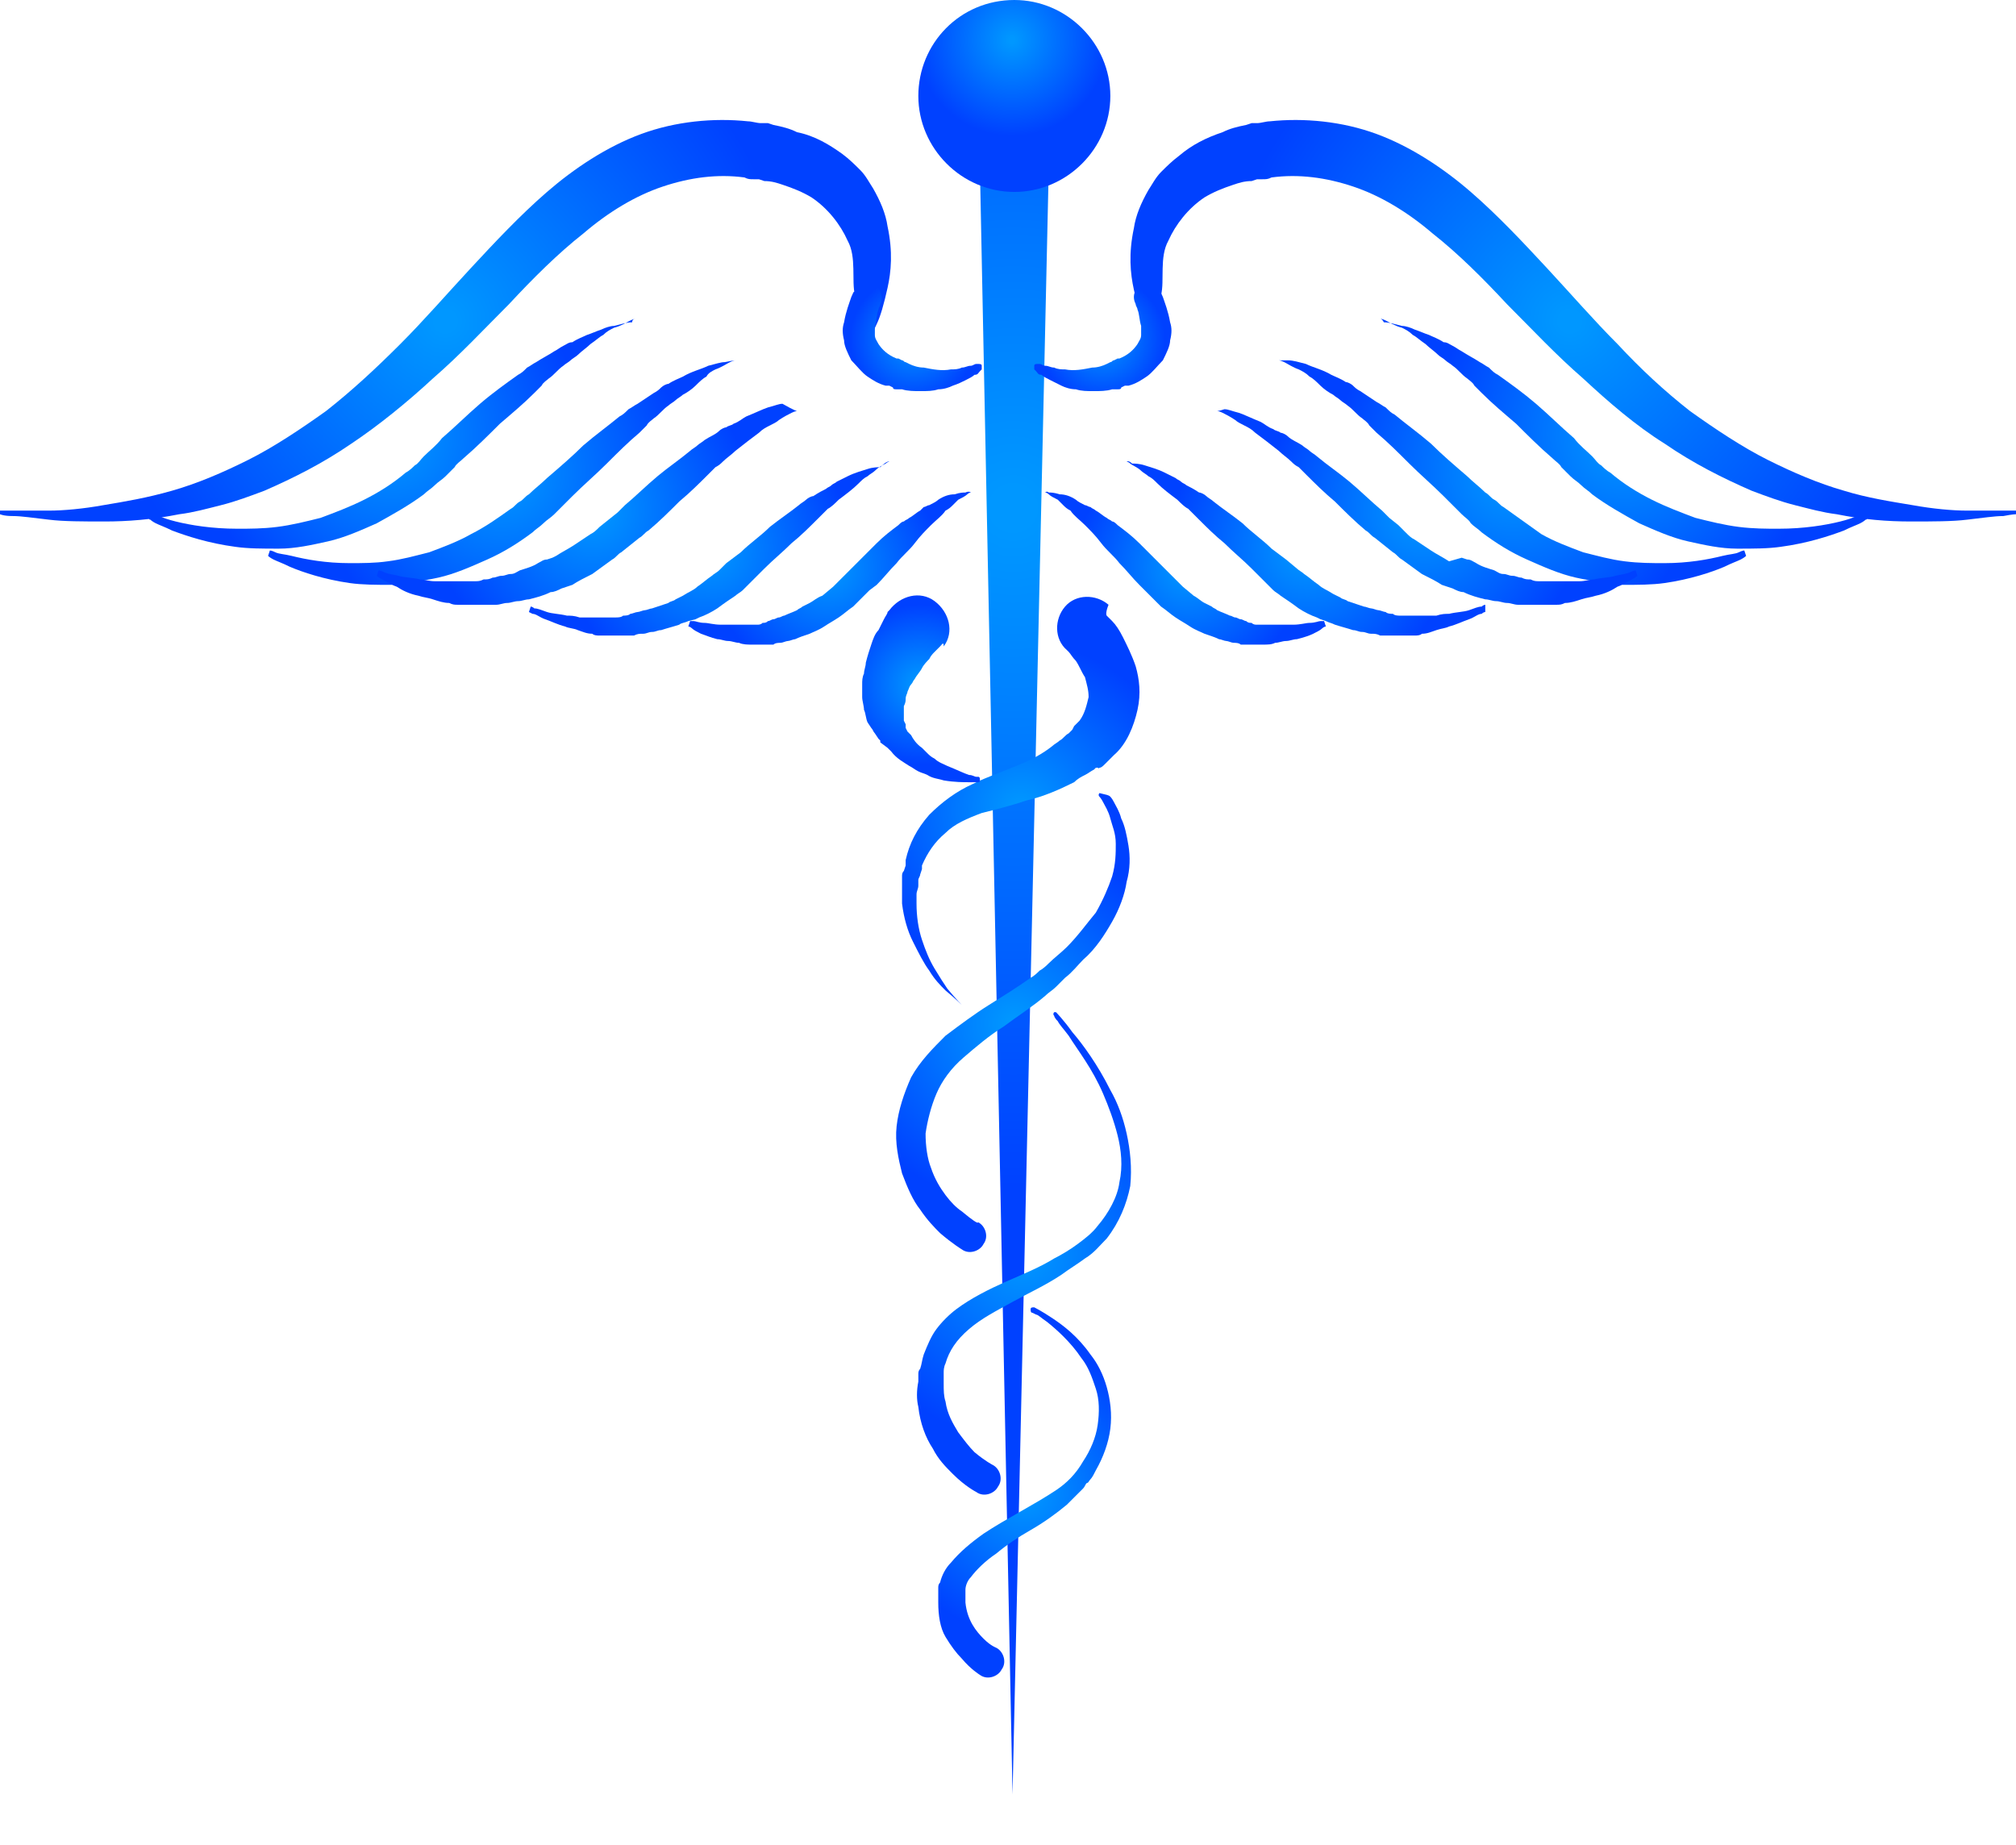 <svg width="177" height="162" viewBox="0 0 177 162" fill="none" xmlns="http://www.w3.org/2000/svg">
<path d="M88.898 157.549L86.035 14.785H92.078L88.898 157.549Z" fill="url(#paint0_radial)"/>
<path d="M97.485 8.426C97.485 13.036 93.668 16.852 89.057 16.852C84.445 16.852 80.628 13.036 80.628 8.426C80.628 3.816 84.286 0 89.057 0C93.668 0 97.485 3.816 97.485 8.426Z" fill="url(#paint1_radial)"/>
<path d="M55.819 27.98C55.819 27.98 55.66 27.98 55.342 28.139C55.024 28.298 54.547 28.616 53.911 28.775C53.593 28.934 53.275 29.093 52.957 29.411C52.639 29.57 52.321 29.888 51.844 30.206C51.526 30.524 51.048 30.842 50.73 31.16C50.571 31.319 50.253 31.478 50.094 31.637C49.935 31.796 49.617 31.955 49.458 32.114C48.981 32.432 48.663 32.909 48.186 33.227C48.027 33.386 47.709 33.545 47.55 33.863C47.391 34.022 47.073 34.34 46.914 34.498C45.96 35.452 45.005 36.247 43.892 37.201C42.938 38.155 41.825 39.268 40.712 40.222C40.394 40.54 40.075 40.699 39.916 41.017L39.121 41.812C38.803 42.13 38.485 42.288 38.167 42.606C37.849 42.924 37.531 43.083 37.213 43.401C35.941 44.355 34.509 45.15 33.078 45.945C31.647 46.581 30.216 47.217 28.784 47.535C27.353 47.853 25.922 48.171 24.491 48.171C23.059 48.171 21.787 48.171 20.674 48.012C18.288 47.694 16.38 47.058 15.108 46.581C14.472 46.263 13.995 46.104 13.677 45.945C13.358 45.786 13.2 45.627 13.2 45.627C13.04 45.627 13.04 45.468 13.2 45.309C13.2 45.15 13.358 45.15 13.518 45.15C13.518 45.15 13.677 45.15 13.995 45.309C14.313 45.468 14.79 45.627 15.426 45.786C16.698 46.104 18.607 46.422 20.833 46.422C21.946 46.422 23.059 46.422 24.331 46.263C25.604 46.104 26.876 45.786 28.148 45.468C29.421 44.991 30.693 44.514 31.965 43.878C33.237 43.242 34.509 42.447 35.623 41.494C35.941 41.335 36.259 41.017 36.418 40.858C36.736 40.699 36.895 40.381 37.213 40.063C37.69 39.586 38.326 39.109 38.803 38.473C39.916 37.519 41.03 36.406 42.143 35.452C43.256 34.498 44.369 33.704 45.483 32.909C45.8 32.75 45.96 32.591 46.278 32.273C46.596 32.114 46.755 31.955 47.073 31.796C47.55 31.478 48.186 31.16 48.663 30.842C48.981 30.683 49.14 30.524 49.458 30.365C49.776 30.206 49.935 30.047 50.253 30.047C50.73 29.729 51.208 29.57 51.526 29.411C52.003 29.252 52.321 29.093 52.798 28.934C53.116 28.775 53.593 28.616 53.911 28.616C54.547 28.457 55.024 28.298 55.501 28.298C55.501 27.98 55.819 27.98 55.819 27.98Z" fill="url(#paint2_radial)"/>
<path d="M64.566 31.637C64.566 31.637 64.407 31.637 64.089 31.796C63.771 31.955 63.294 32.273 62.817 32.432C62.499 32.591 62.181 32.75 62.022 33.068C61.703 33.227 61.386 33.545 61.067 33.863C60.749 34.181 60.272 34.498 59.954 34.657C59.795 34.816 59.477 34.975 59.318 35.134C59.159 35.293 58.841 35.452 58.682 35.611C58.205 35.929 57.887 36.406 57.41 36.724C57.251 36.883 56.933 37.042 56.774 37.36C56.615 37.519 56.297 37.837 56.138 37.996C55.183 38.791 54.229 39.745 53.275 40.699C52.321 41.653 51.208 42.606 50.253 43.56C49.935 43.878 49.776 44.037 49.458 44.355L48.663 45.15C48.345 45.468 48.027 45.627 47.709 45.945C47.391 46.263 47.073 46.422 46.755 46.74C45.483 47.694 44.21 48.489 42.779 49.125C41.348 49.761 39.916 50.397 38.485 50.714C37.054 51.032 35.623 51.191 34.35 51.35C33.078 51.35 31.806 51.35 30.693 51.191C28.466 50.873 26.558 50.237 25.445 49.761C24.809 49.443 24.331 49.284 24.014 49.125C23.695 48.966 23.536 48.807 23.536 48.807L23.695 48.33C23.695 48.33 23.854 48.33 24.172 48.489C24.491 48.648 24.968 48.648 25.604 48.807C26.876 49.125 28.625 49.443 30.693 49.443C31.806 49.443 32.919 49.443 34.032 49.284C35.305 49.125 36.418 48.807 37.69 48.489C38.962 48.012 40.234 47.535 41.348 46.899C42.62 46.263 43.733 45.468 44.846 44.673C45.164 44.514 45.324 44.196 45.642 44.037C45.96 43.878 46.119 43.56 46.437 43.401C46.914 42.924 47.55 42.447 48.027 41.971C49.14 41.017 50.253 40.063 51.208 39.109C52.321 38.155 53.434 37.36 54.388 36.565C54.706 36.406 54.865 36.247 55.183 35.929C55.501 35.77 55.66 35.611 55.978 35.452C56.456 35.134 56.933 34.816 57.41 34.498C57.728 34.34 57.887 34.181 58.046 34.022C58.205 33.863 58.523 33.704 58.682 33.704C59.159 33.386 59.636 33.227 59.954 33.068C60.749 32.591 61.544 32.432 62.181 32.114C62.817 31.955 63.294 31.796 63.612 31.796C64.407 31.637 64.566 31.637 64.566 31.637Z" fill="url(#paint3_radial)"/>
<path d="M69.973 36.088C69.973 36.088 69.814 36.088 69.496 36.247C69.178 36.406 68.86 36.565 68.383 36.883C68.224 37.042 67.906 37.201 67.588 37.36C67.269 37.519 66.951 37.678 66.633 37.996C65.997 38.473 65.361 38.95 64.566 39.586C64.248 39.904 63.771 40.222 63.453 40.54C63.294 40.699 63.135 40.858 62.817 41.017C62.658 41.176 62.499 41.335 62.181 41.653C61.385 42.447 60.59 43.242 59.636 44.037C58.841 44.832 57.887 45.786 56.933 46.581C56.615 46.74 56.456 47.058 56.138 47.217L55.342 47.853L54.547 48.489C54.229 48.648 54.07 48.966 53.752 49.125C53.116 49.602 52.639 49.919 52.003 50.397C51.367 50.714 50.73 51.032 50.253 51.35L49.776 51.509L49.299 51.668C48.981 51.827 48.663 51.986 48.345 51.986C47.709 52.304 47.073 52.463 46.437 52.622C46.119 52.622 45.8 52.781 45.483 52.781C45.164 52.781 44.846 52.94 44.528 52.94C44.21 52.94 43.892 53.099 43.574 53.099C43.256 53.099 42.938 53.099 42.62 53.099C42.302 53.099 41.984 53.099 41.825 53.099C41.507 53.099 41.189 53.099 41.03 53.099C40.712 53.099 40.553 53.099 40.234 53.099C39.916 53.099 39.757 53.099 39.439 52.94C38.962 52.94 38.485 52.781 38.008 52.622C37.531 52.463 37.213 52.463 36.736 52.304C35.941 52.145 35.305 51.827 34.828 51.509C34.35 51.35 33.873 51.032 33.555 50.873C33.237 50.714 33.078 50.555 33.078 50.555L33.237 50.078C33.237 50.078 33.396 50.078 33.714 50.237C34.032 50.397 34.35 50.397 34.986 50.555C35.464 50.714 36.259 50.714 36.895 50.873C37.213 50.873 37.69 51.032 38.167 51.032C38.326 51.032 38.644 51.032 38.803 51.032C38.962 51.032 39.28 51.032 39.439 51.032C39.598 51.032 39.916 51.032 40.075 51.032C40.394 51.032 40.553 51.032 40.871 51.032C41.189 51.032 41.348 51.032 41.666 51.032C41.984 51.032 42.143 51.032 42.461 50.873C42.779 50.873 42.938 50.873 43.256 50.714C43.574 50.714 43.733 50.555 44.051 50.555C44.369 50.555 44.528 50.397 44.846 50.397C45.164 50.397 45.324 50.237 45.642 50.078C46.119 49.919 46.755 49.761 47.232 49.443C47.55 49.284 47.709 49.125 48.027 49.125L48.504 48.966L48.822 48.807C49.299 48.489 49.935 48.171 50.412 47.853C50.889 47.535 51.367 47.217 51.844 46.899C52.162 46.74 52.321 46.581 52.639 46.263L53.434 45.627L54.229 44.991L54.865 44.355C55.819 43.56 56.774 42.606 57.728 41.812C58.682 41.017 59.636 40.381 60.59 39.586C60.749 39.427 61.067 39.268 61.226 39.109C61.385 38.95 61.703 38.791 61.862 38.632C62.34 38.314 62.817 38.155 63.135 37.837C63.294 37.678 63.612 37.519 63.771 37.519C63.93 37.36 64.248 37.36 64.407 37.201C64.884 37.042 65.202 36.724 65.52 36.565C66.315 36.247 66.951 35.929 67.429 35.77C68.065 35.611 68.383 35.452 68.701 35.452C69.814 36.088 69.973 36.088 69.973 36.088Z" fill="url(#paint4_radial)"/>
<path d="M78.084 40.54C78.084 40.54 77.924 40.54 77.766 40.699C77.447 40.858 77.129 41.017 76.811 41.335C76.652 41.494 76.334 41.653 76.175 41.812C75.857 41.971 75.698 42.13 75.38 42.447C74.903 42.924 74.267 43.401 73.631 43.878C73.313 44.196 72.995 44.514 72.677 44.673C72.517 44.832 72.359 44.991 72.2 45.15C72.04 45.309 71.881 45.468 71.722 45.627C71.086 46.263 70.291 47.058 69.496 47.694C68.701 48.489 67.906 49.125 67.111 49.919L66.474 50.555L65.838 51.191L65.202 51.827C65.043 51.986 64.725 52.145 64.566 52.304C64.089 52.622 63.612 52.94 62.976 53.417C62.499 53.735 61.862 54.053 61.385 54.212L61.067 54.371L60.431 54.53C60.113 54.689 59.795 54.689 59.636 54.848C59.159 55.007 58.523 55.166 58.046 55.325C57.728 55.325 57.569 55.484 57.251 55.484C56.933 55.484 56.774 55.643 56.456 55.643C56.138 55.643 55.978 55.643 55.66 55.802C55.342 55.802 55.183 55.802 54.865 55.802C54.547 55.802 54.388 55.802 54.07 55.802C53.752 55.802 53.593 55.802 53.275 55.802C53.116 55.802 52.798 55.802 52.639 55.802C52.48 55.802 52.162 55.802 52.003 55.643C51.526 55.643 51.208 55.484 50.73 55.325C50.412 55.166 49.935 55.166 49.617 55.007C48.981 54.848 48.345 54.53 47.868 54.371C47.391 54.212 47.073 53.894 46.755 53.894C46.437 53.735 46.437 53.735 46.437 53.735L46.596 53.258C46.596 53.258 46.755 53.258 46.914 53.417C47.232 53.417 47.55 53.576 48.027 53.735C48.504 53.894 49.14 53.894 49.776 54.053C50.094 54.053 50.412 54.053 50.889 54.212C51.048 54.212 51.208 54.212 51.526 54.212C51.685 54.212 51.844 54.212 52.162 54.212C52.321 54.212 52.639 54.212 52.798 54.212C52.957 54.212 53.275 54.212 53.434 54.212C53.593 54.212 53.911 54.212 54.07 54.212C54.229 54.212 54.547 54.212 54.706 54.053C54.865 54.053 55.183 54.053 55.342 53.894C55.501 53.894 55.819 53.735 55.978 53.735C56.138 53.735 56.456 53.576 56.615 53.576C56.774 53.576 57.092 53.417 57.251 53.417C57.728 53.258 58.205 53.099 58.682 52.94C58.841 52.781 59.159 52.781 59.318 52.622L59.636 52.463L59.954 52.304C60.431 51.986 60.908 51.827 61.226 51.509C61.703 51.191 62.022 50.873 62.499 50.555C62.658 50.397 62.976 50.237 63.135 50.078L63.771 49.443L64.407 48.966L65.043 48.489C65.838 47.694 66.793 47.058 67.588 46.263C68.383 45.627 69.337 44.991 70.132 44.355C70.291 44.196 70.609 44.037 70.768 43.878C70.927 43.719 71.245 43.56 71.404 43.56C71.881 43.242 72.2 43.083 72.517 42.924C72.677 42.766 72.836 42.766 72.995 42.606C73.154 42.447 73.313 42.447 73.472 42.288C73.79 42.13 74.108 41.971 74.426 41.812C75.062 41.494 75.698 41.335 76.175 41.176C76.652 41.017 77.129 41.017 77.288 41.017C77.924 40.381 78.084 40.54 78.084 40.54Z" fill="url(#paint5_radial)"/>
<path d="M85.24 43.242C85.24 43.242 85.081 43.242 84.922 43.401C84.763 43.56 84.445 43.719 84.127 43.878C83.968 44.037 83.809 44.196 83.65 44.355C83.491 44.514 83.332 44.673 83.013 44.832C82.695 45.309 82.218 45.627 81.741 46.104C81.264 46.581 80.787 47.058 80.31 47.694C79.833 48.33 79.197 48.807 78.72 49.443C78.084 50.078 77.606 50.714 76.97 51.35L76.334 51.827L75.857 52.304L75.38 52.781C75.221 52.94 75.062 53.099 74.903 53.258C74.426 53.576 74.108 53.894 73.631 54.212C73.154 54.53 72.836 54.689 72.359 55.007C71.881 55.325 71.404 55.484 71.086 55.643C70.609 55.802 70.132 55.961 69.814 56.12C69.655 56.12 69.337 56.279 69.178 56.279C69.019 56.279 68.701 56.438 68.542 56.438C68.383 56.438 68.065 56.438 67.906 56.597C67.747 56.597 67.429 56.597 67.269 56.597C67.111 56.597 66.792 56.597 66.633 56.597C66.474 56.597 66.156 56.597 65.997 56.597C65.679 56.597 65.202 56.597 64.884 56.438C64.566 56.438 64.248 56.279 63.93 56.279C63.612 56.279 63.294 56.12 62.976 56.12C62.34 55.961 62.022 55.802 61.544 55.643C61.226 55.484 60.908 55.325 60.749 55.166C60.59 55.007 60.431 55.007 60.431 55.007L60.59 54.53C60.59 54.53 60.749 54.53 60.908 54.53C61.067 54.53 61.385 54.689 61.862 54.689C62.181 54.689 62.658 54.848 63.294 54.848C63.612 54.848 63.771 54.848 64.089 54.848C64.407 54.848 64.725 54.848 65.043 54.848C65.202 54.848 65.361 54.848 65.52 54.848C65.679 54.848 65.838 54.848 65.997 54.848C66.156 54.848 66.315 54.848 66.474 54.848C66.633 54.848 66.792 54.848 66.951 54.689C67.111 54.689 67.269 54.689 67.429 54.53C67.588 54.53 67.747 54.371 67.906 54.371C68.065 54.371 68.224 54.212 68.383 54.212C68.542 54.212 68.701 54.053 68.86 54.053C69.178 53.894 69.655 53.735 69.973 53.576C70.132 53.417 70.291 53.417 70.45 53.258L70.768 53.099L71.086 52.94C71.404 52.781 71.722 52.463 72.2 52.304L73.154 51.509C73.313 51.35 73.472 51.191 73.631 51.032L74.108 50.556C74.426 50.237 74.744 49.919 75.062 49.602C75.698 48.966 76.334 48.33 76.97 47.694C77.606 47.058 78.243 46.581 78.879 46.104C79.038 45.945 79.197 45.786 79.356 45.786C79.515 45.627 79.674 45.627 79.833 45.468C80.151 45.309 80.469 44.991 80.787 44.832C80.946 44.673 81.105 44.514 81.105 44.514C81.264 44.514 81.423 44.355 81.582 44.355C81.9 44.196 82.218 44.037 82.377 43.878C82.854 43.56 83.332 43.401 83.809 43.401C84.286 43.242 84.604 43.242 84.763 43.242C85.081 43.083 85.24 43.242 85.24 43.242Z" fill="url(#paint6_radial)"/>
<path d="M76.175 29.57C76.175 29.57 76.175 29.411 76.175 29.252C76.175 29.093 76.175 28.775 76.175 28.457C76.175 27.662 75.38 27.186 75.062 25.914C74.744 24.642 75.221 22.575 74.426 21.144C73.79 19.713 72.677 18.283 71.245 17.329C70.45 16.852 69.655 16.534 68.701 16.216C68.224 16.057 67.747 15.898 67.111 15.898L66.633 15.739H66.315H66.156C65.838 15.739 65.679 15.739 65.361 15.58C62.976 15.262 60.59 15.58 58.205 16.375C55.819 17.17 53.434 18.601 51.208 20.508C48.981 22.257 46.755 24.483 44.687 26.709C42.461 28.934 40.394 31.16 38.008 33.227C35.782 35.293 33.237 37.36 30.852 38.95C28.307 40.699 25.763 41.971 23.218 43.083C21.946 43.56 20.674 44.037 19.402 44.355C18.129 44.673 17.016 44.991 15.744 45.15C13.358 45.627 11.132 45.786 9.224 45.786C7.315 45.786 5.566 45.786 4.294 45.627C2.863 45.468 1.908 45.309 1.113 45.309C0.318 45.309 0 45.15 0 45.15V44.832C0 44.832 0.318 44.832 1.113 44.832C1.908 44.832 2.863 44.832 4.294 44.832C5.566 44.832 7.315 44.673 9.065 44.355C10.973 44.037 12.881 43.719 15.108 43.083C17.334 42.447 19.561 41.494 21.787 40.381C24.014 39.268 26.399 37.678 28.625 36.088C30.852 34.34 32.919 32.432 35.146 30.206C37.213 28.139 39.28 25.755 41.348 23.529C43.415 21.303 45.642 18.919 48.027 16.852C50.412 14.785 53.275 12.877 56.297 11.764C59.318 10.652 62.658 10.334 65.679 10.652C65.997 10.652 66.474 10.811 66.792 10.811H67.111H67.429L67.906 10.97C68.701 11.129 69.337 11.287 69.973 11.605C71.563 11.924 72.836 12.718 73.949 13.513C74.585 13.99 75.062 14.467 75.539 14.944C76.016 15.421 76.334 16.057 76.652 16.534C77.288 17.647 77.766 18.76 77.924 19.872C78.402 22.098 78.243 23.847 77.924 25.278C77.606 26.709 77.288 27.821 76.97 28.457C76.652 29.093 76.493 29.57 76.493 29.57H76.175Z" fill="url(#paint7_radial)"/>
<path d="M77.288 26.709C77.288 26.867 77.129 27.026 77.129 27.186C76.97 27.503 76.97 28.139 76.811 28.616C76.811 28.934 76.811 29.252 76.811 29.411C76.811 29.729 76.97 29.888 77.129 30.206C77.447 30.683 77.924 31.16 78.72 31.478H78.879L79.197 31.637C79.356 31.637 79.356 31.796 79.515 31.796L79.833 31.955C80.151 32.114 80.628 32.273 81.105 32.273C81.9 32.432 82.695 32.591 83.491 32.432C83.809 32.432 84.127 32.432 84.445 32.273C84.763 32.273 84.922 32.114 85.24 32.114C85.399 32.114 85.558 31.955 85.717 31.955C85.876 31.955 85.876 31.955 85.876 31.955C86.035 31.955 86.194 31.955 86.194 32.114C86.194 32.273 86.194 32.273 86.194 32.432C86.194 32.432 86.194 32.432 86.035 32.591C85.876 32.75 85.876 32.909 85.558 32.909C85.399 33.068 85.081 33.227 84.763 33.386C84.445 33.545 84.127 33.704 83.65 33.863C83.332 34.022 82.854 34.181 82.377 34.181C81.9 34.34 81.423 34.34 80.787 34.34C80.31 34.34 79.674 34.34 79.197 34.181H78.72C78.561 34.181 78.402 34.181 78.402 34.022L78.084 33.863H77.924H77.766C77.129 33.704 76.652 33.386 76.175 33.068C75.698 32.75 75.221 32.114 74.744 31.637C74.426 31.001 74.108 30.365 74.108 29.888C73.949 29.252 73.949 28.775 74.108 28.298C74.267 27.344 74.585 26.55 74.744 26.073C74.903 25.755 74.903 25.596 75.062 25.596C75.221 25.437 75.221 25.437 75.221 25.437V25.278C75.539 24.801 76.334 24.483 76.811 24.96C77.288 25.437 77.606 26.073 77.288 26.709Z" fill="url(#paint8_radial)"/>
<path d="M121.181 27.98C121.181 27.98 121.34 27.98 121.658 28.139C121.976 28.298 122.453 28.616 123.089 28.775C123.407 28.934 123.725 29.093 124.043 29.411C124.361 29.57 124.679 29.888 125.156 30.206C125.474 30.524 125.951 30.842 126.27 31.16C126.429 31.319 126.747 31.478 126.906 31.637C127.065 31.796 127.383 31.955 127.542 32.114C128.019 32.432 128.337 32.909 128.814 33.227C128.973 33.386 129.291 33.545 129.45 33.863C129.609 34.022 129.927 34.34 130.086 34.498C131.04 35.452 131.995 36.247 133.108 37.201C134.062 38.155 135.175 39.268 136.288 40.222C136.606 40.54 136.925 40.699 137.084 41.017L137.879 41.812C138.197 42.13 138.515 42.288 138.833 42.606C139.151 42.924 139.469 43.083 139.787 43.401C141.059 44.355 142.491 45.15 143.922 45.945C145.353 46.581 146.784 47.217 148.216 47.535C149.647 47.853 151.078 48.171 152.509 48.171C153.941 48.171 155.213 48.171 156.326 48.012C158.712 47.694 160.62 47.058 161.892 46.581C162.528 46.263 163.005 46.104 163.323 45.945C163.641 45.786 163.801 45.627 163.801 45.627C163.96 45.627 163.96 45.468 163.801 45.309C163.801 45.15 163.641 45.15 163.482 45.15C163.482 45.15 163.323 45.15 163.005 45.309C162.687 45.468 162.21 45.627 161.574 45.786C160.302 46.104 158.394 46.422 156.167 46.422C155.054 46.422 153.941 46.422 152.668 46.263C151.396 46.104 150.124 45.786 148.852 45.468C147.58 44.991 146.307 44.514 145.035 43.878C143.763 43.242 142.491 42.447 141.377 41.494C141.059 41.335 140.741 41.017 140.582 40.858C140.264 40.699 140.105 40.381 139.787 40.063C139.31 39.586 138.674 39.109 138.197 38.473C137.084 37.519 135.97 36.406 134.857 35.452C133.744 34.498 132.631 33.704 131.518 32.909C131.199 32.75 131.04 32.591 130.722 32.273C130.404 32.114 130.245 31.955 129.927 31.796C129.45 31.478 128.814 31.16 128.337 30.842C128.019 30.683 127.86 30.524 127.542 30.365C127.224 30.206 127.065 30.047 126.747 30.047C126.27 29.729 125.792 29.57 125.474 29.411C124.997 29.252 124.679 29.093 124.202 28.934C123.884 28.775 123.407 28.616 123.089 28.616C122.453 28.457 121.976 28.298 121.499 28.298C121.34 27.98 121.181 27.98 121.181 27.98Z" fill="url(#paint9_radial)"/>
<path d="M112.275 31.637C112.275 31.637 112.434 31.637 112.752 31.796C113.07 31.955 113.547 32.273 114.024 32.432C114.342 32.591 114.66 32.75 114.978 33.068C115.296 33.227 115.615 33.545 115.933 33.863C116.251 34.181 116.728 34.498 117.046 34.657C117.205 34.816 117.523 34.975 117.682 35.134C117.841 35.293 118.159 35.452 118.318 35.611C118.795 35.929 119.113 36.406 119.59 36.724C119.749 36.883 120.067 37.042 120.226 37.36C120.385 37.519 120.703 37.837 120.863 37.996C121.817 38.791 122.771 39.745 123.725 40.699C124.679 41.653 125.792 42.606 126.747 43.56C127.065 43.878 127.224 44.037 127.542 44.355L128.337 45.15C128.655 45.468 128.973 45.627 129.132 45.945C129.45 46.263 129.768 46.422 130.086 46.74C131.358 47.694 132.631 48.489 134.062 49.125C135.493 49.761 136.925 50.397 138.356 50.714C139.787 51.032 141.218 51.191 142.491 51.35C143.763 51.35 145.035 51.35 146.148 51.191C148.375 50.873 150.283 50.237 151.396 49.761C152.032 49.443 152.509 49.284 152.827 49.125C153.146 48.966 153.305 48.807 153.305 48.807L153.146 48.33C153.146 48.33 152.987 48.33 152.668 48.489C152.35 48.648 151.873 48.648 151.237 48.807C149.965 49.125 148.216 49.443 146.148 49.443C145.035 49.443 143.922 49.443 142.65 49.284C141.377 49.125 140.264 48.807 138.992 48.489C137.72 48.012 136.447 47.535 135.334 46.899C134.221 46.104 133.108 45.309 131.995 44.514C131.677 44.355 131.518 44.037 131.199 43.878C130.881 43.719 130.722 43.401 130.404 43.242C129.927 42.766 129.291 42.288 128.814 41.812C127.701 40.858 126.588 39.904 125.633 38.95C124.52 37.996 123.407 37.201 122.453 36.406C122.135 36.247 121.976 36.088 121.658 35.77C121.34 35.611 121.181 35.452 120.863 35.293C120.385 34.975 119.908 34.657 119.431 34.34C119.113 34.181 118.954 34.022 118.795 33.863C118.636 33.704 118.318 33.545 118.159 33.545C117.682 33.227 117.205 33.068 116.887 32.909C116.092 32.432 115.296 32.273 114.66 31.955C114.024 31.796 113.547 31.637 113.07 31.637C112.434 31.637 112.275 31.637 112.275 31.637Z" fill="url(#paint10_radial)"/>
<path d="M106.868 36.088C106.868 36.088 107.027 36.088 107.345 36.247C107.663 36.406 107.981 36.565 108.458 36.883C108.617 37.042 108.935 37.201 109.253 37.36C109.571 37.519 109.89 37.678 110.208 37.996C110.844 38.473 111.48 38.95 112.275 39.586C112.593 39.904 113.07 40.222 113.388 40.54C113.547 40.699 113.706 40.858 114.024 41.017C114.183 41.176 114.342 41.335 114.66 41.653C115.456 42.447 116.251 43.242 117.205 44.037C118 44.832 118.954 45.786 119.908 46.581C120.226 46.74 120.385 47.058 120.704 47.217L121.499 47.853L122.294 48.489C122.612 48.648 122.771 48.966 123.089 49.125C123.725 49.602 124.202 49.919 124.838 50.397C125.474 50.714 126.111 51.032 126.588 51.35L127.065 51.509L127.542 51.668C127.86 51.827 128.178 51.986 128.496 51.986C129.132 52.304 129.768 52.463 130.404 52.622C130.722 52.622 131.04 52.781 131.359 52.781C131.677 52.781 131.995 52.94 132.313 52.94C132.631 52.94 132.949 53.099 133.267 53.099C133.585 53.099 133.903 53.099 134.221 53.099C134.539 53.099 134.857 53.099 135.016 53.099C135.334 53.099 135.652 53.099 135.811 53.099C136.129 53.099 136.288 53.099 136.606 53.099C136.925 53.099 137.084 53.099 137.402 52.94C137.879 52.94 138.356 52.781 138.833 52.622C139.31 52.463 139.628 52.463 140.105 52.304C140.9 52.145 141.536 51.827 142.013 51.509C142.491 51.35 142.968 51.032 143.286 50.873C143.604 50.714 143.763 50.555 143.763 50.555L143.604 50.078C143.604 50.078 143.445 50.078 143.127 50.237C142.809 50.397 142.491 50.397 141.854 50.555C141.377 50.714 140.582 50.714 139.946 50.873C139.628 50.873 139.151 51.032 138.674 51.032C138.515 51.032 138.197 51.032 138.038 51.032C137.879 51.032 137.561 51.032 137.402 51.032C137.243 51.032 136.925 51.032 136.766 51.032C136.606 51.032 136.288 51.032 135.97 51.032C135.652 51.032 135.493 51.032 135.175 51.032C134.857 51.032 134.698 51.032 134.38 50.873C134.062 50.873 133.903 50.873 133.585 50.714C133.267 50.714 133.108 50.555 132.79 50.555C132.472 50.555 132.313 50.397 131.995 50.397C131.677 50.397 131.518 50.237 131.199 50.078C130.722 49.919 130.086 49.761 129.609 49.443C129.291 49.284 129.132 49.125 128.814 49.125L128.337 48.966L127.224 49.284C126.747 48.966 126.111 48.648 125.633 48.33C125.156 48.012 124.679 47.694 124.202 47.376C123.884 47.217 123.725 47.058 123.407 46.74L122.771 46.104L121.976 45.468L121.34 44.832C120.385 44.037 119.431 43.083 118.477 42.288C117.523 41.494 116.569 40.858 115.615 40.063C115.456 39.904 115.137 39.745 114.978 39.586C114.819 39.427 114.501 39.268 114.342 39.109C113.865 38.791 113.388 38.632 113.07 38.314C112.911 38.155 112.593 37.996 112.434 37.996C112.275 37.837 111.957 37.837 111.798 37.678C111.321 37.519 111.003 37.201 110.685 37.042C109.89 36.724 109.253 36.406 108.776 36.247C108.14 36.088 107.822 35.929 107.504 35.929C107.027 36.088 106.868 36.088 106.868 36.088Z" fill="url(#paint11_radial)"/>
<path d="M98.916 40.54C98.916 40.54 99.076 40.54 99.234 40.699C99.394 40.858 99.871 41.017 100.189 41.335C100.348 41.494 100.666 41.653 100.825 41.812C101.143 41.971 101.302 42.13 101.62 42.447C102.097 42.924 102.733 43.401 103.369 43.878C103.687 44.196 104.005 44.514 104.323 44.673C104.482 44.832 104.642 44.991 104.801 45.15C104.96 45.309 105.119 45.468 105.278 45.627C105.914 46.263 106.709 47.058 107.504 47.694C108.299 48.489 109.094 49.125 109.889 49.919L110.526 50.555L111.162 51.191L111.798 51.827C111.957 51.986 112.275 52.145 112.434 52.304C112.911 52.622 113.388 52.94 114.024 53.417C114.501 53.735 115.137 54.053 115.615 54.212L115.933 54.371L116.41 54.53C116.728 54.689 116.887 54.689 117.205 54.848C117.682 55.007 118.318 55.166 118.795 55.325C119.113 55.325 119.272 55.484 119.59 55.484C119.908 55.484 120.067 55.643 120.385 55.643C120.703 55.643 120.863 55.643 121.181 55.802C121.499 55.802 121.658 55.802 121.976 55.802C122.294 55.802 122.453 55.802 122.771 55.802C123.089 55.802 123.248 55.802 123.566 55.802C123.884 55.802 124.043 55.802 124.202 55.802C124.361 55.802 124.679 55.802 124.838 55.643C125.315 55.643 125.633 55.484 126.111 55.325C126.588 55.166 126.906 55.166 127.224 55.007C127.86 54.848 128.496 54.53 128.973 54.371C129.45 54.212 129.768 53.894 130.086 53.894C130.245 53.735 130.404 53.735 130.404 53.735V53.099C130.404 53.099 130.245 53.099 130.086 53.258C129.768 53.258 129.45 53.417 128.973 53.576C128.496 53.735 127.86 53.735 127.224 53.894C126.906 53.894 126.588 53.894 126.111 54.053C125.951 54.053 125.792 54.053 125.474 54.053C125.315 54.053 125.156 54.053 124.838 54.053C124.679 54.053 124.361 54.053 124.202 54.053C124.043 54.053 123.725 54.053 123.566 54.053C123.407 54.053 123.089 54.053 122.93 54.053C122.771 54.053 122.453 54.053 122.294 53.894C122.135 53.894 121.817 53.894 121.658 53.735C121.499 53.735 121.181 53.576 121.022 53.576C120.863 53.576 120.544 53.417 120.385 53.417C120.226 53.417 119.908 53.258 119.749 53.258C119.272 53.099 118.795 52.94 118.318 52.781C118.159 52.622 117.841 52.622 117.682 52.463L117.364 52.304L117.046 52.145C116.569 51.827 116.092 51.668 115.774 51.35C115.296 51.032 114.978 50.714 114.501 50.397C114.342 50.237 114.024 50.078 113.865 49.919L112.911 49.125L112.275 48.648L111.639 48.171C110.844 47.376 109.889 46.74 109.094 45.945C108.299 45.309 107.345 44.673 106.55 44.037C106.391 43.878 106.073 43.719 105.914 43.56C105.755 43.401 105.437 43.242 105.278 43.242C104.801 42.924 104.482 42.766 104.164 42.606C104.005 42.447 103.846 42.447 103.687 42.288C103.528 42.13 103.369 42.13 103.21 41.971C102.892 41.812 102.574 41.653 102.256 41.494C101.62 41.176 100.984 41.017 100.507 40.858C100.03 40.699 99.553 40.699 99.394 40.699C99.076 40.381 98.916 40.54 98.916 40.54Z" fill="url(#paint12_radial)"/>
<path d="M91.76 43.242C91.76 43.242 91.919 43.242 92.078 43.401C92.237 43.56 92.555 43.719 92.873 43.878C93.032 44.037 93.191 44.196 93.35 44.355C93.509 44.514 93.668 44.673 93.987 44.832C94.305 45.309 94.782 45.627 95.259 46.104C95.736 46.581 96.213 47.058 96.69 47.694C97.167 48.33 97.803 48.807 98.28 49.443C98.916 50.078 99.394 50.714 100.03 51.35L100.507 51.827L100.984 52.304L101.461 52.781C101.62 52.94 101.779 53.099 101.938 53.258C102.415 53.576 102.733 53.894 103.21 54.212C103.687 54.53 104.005 54.689 104.482 55.007C104.96 55.325 105.437 55.484 105.755 55.643C106.232 55.802 106.709 55.961 107.027 56.12C107.186 56.12 107.504 56.279 107.663 56.279C107.822 56.279 108.14 56.438 108.299 56.438C108.458 56.438 108.776 56.438 108.935 56.597C109.094 56.597 109.412 56.597 109.571 56.597C109.73 56.597 110.049 56.597 110.208 56.597C110.367 56.597 110.685 56.597 110.844 56.597C111.321 56.597 111.639 56.597 111.957 56.438C112.275 56.438 112.593 56.279 112.911 56.279C113.229 56.279 113.547 56.12 113.865 56.12C114.501 55.961 114.978 55.802 115.296 55.643C115.615 55.484 115.933 55.325 116.092 55.166C116.251 55.007 116.41 55.007 116.41 55.007L116.251 54.53C116.251 54.53 116.092 54.53 115.933 54.53C115.774 54.53 115.456 54.689 114.978 54.689C114.66 54.689 114.183 54.848 113.547 54.848C113.229 54.848 113.07 54.848 112.752 54.848C112.434 54.848 112.116 54.848 111.798 54.848C111.639 54.848 111.48 54.848 111.321 54.848C111.162 54.848 111.003 54.848 110.844 54.848C110.685 54.848 110.526 54.848 110.367 54.848C110.208 54.848 110.049 54.848 109.889 54.689C109.73 54.689 109.571 54.689 109.412 54.53C109.253 54.53 109.094 54.371 108.935 54.371C108.776 54.371 108.617 54.212 108.458 54.212C108.299 54.212 108.14 54.053 107.981 54.053C107.663 53.894 107.186 53.735 106.868 53.576C106.709 53.417 106.55 53.417 106.391 53.258L106.073 53.099L105.755 52.94C105.437 52.781 105.119 52.463 104.801 52.304L103.846 51.509C103.687 51.35 103.528 51.191 103.369 51.032L102.892 50.556C102.574 50.237 102.256 49.919 101.938 49.602C101.302 48.966 100.666 48.33 100.03 47.694C99.394 47.058 98.757 46.581 98.121 46.104C97.962 45.945 97.803 45.786 97.644 45.786C97.485 45.627 97.326 45.627 97.167 45.468C96.849 45.309 96.531 44.991 96.213 44.832C96.054 44.673 95.895 44.673 95.736 44.514C95.577 44.514 95.418 44.355 95.259 44.355C94.941 44.196 94.623 44.037 94.464 43.878C93.987 43.56 93.509 43.401 93.032 43.401C92.555 43.242 92.237 43.242 92.078 43.242C91.919 43.083 91.76 43.242 91.76 43.242Z" fill="url(#paint13_radial)"/>
<path d="M100.825 29.57C100.825 29.57 100.825 29.411 100.825 29.252C100.825 29.093 100.825 28.775 100.825 28.457C100.825 27.662 101.62 27.186 101.938 25.914C102.256 24.642 101.779 22.575 102.574 21.144C103.21 19.713 104.323 18.283 105.755 17.329C106.55 16.852 107.345 16.534 108.299 16.216C108.776 16.057 109.253 15.898 109.89 15.898L110.367 15.739H110.685H110.844C111.162 15.739 111.321 15.739 111.639 15.58C114.024 15.262 116.41 15.58 118.795 16.375C121.181 17.17 123.566 18.601 125.792 20.508C128.019 22.257 130.245 24.483 132.313 26.709C134.539 28.934 136.606 31.16 138.992 33.227C141.218 35.293 143.604 37.36 146.148 38.95C148.693 40.699 151.237 41.971 153.782 43.083C155.054 43.56 156.326 44.037 157.598 44.355C158.871 44.673 159.984 44.991 161.256 45.15C163.642 45.627 165.709 45.786 167.776 45.786C169.685 45.786 171.434 45.786 172.706 45.627C174.137 45.468 175.092 45.309 175.887 45.309C176.682 45.15 177 45.15 177 45.15V44.832C177 44.832 176.682 44.832 175.887 44.832C175.092 44.832 174.137 44.832 172.706 44.832C171.434 44.832 169.685 44.673 167.935 44.355C166.027 44.037 163.96 43.719 161.892 43.083C159.666 42.447 157.439 41.494 155.213 40.381C152.987 39.268 150.601 37.678 148.375 36.088C146.148 34.34 144.081 32.432 142.013 30.206C139.946 28.139 137.879 25.755 135.811 23.529C133.744 21.303 131.518 18.919 129.132 16.852C126.747 14.785 123.884 12.877 120.863 11.764C117.841 10.652 114.501 10.334 111.48 10.652C111.162 10.652 110.685 10.811 110.367 10.811H110.049H109.89L109.412 10.97C108.617 11.129 107.981 11.287 107.345 11.605C105.914 12.082 104.642 12.718 103.528 13.672C102.892 14.149 102.415 14.626 101.938 15.103C101.461 15.58 101.143 16.216 100.825 16.693C100.189 17.806 99.712 18.919 99.553 20.031C99.076 22.257 99.234 24.006 99.553 25.437C99.871 26.867 100.189 27.98 100.507 28.616C100.825 29.252 100.984 29.729 100.984 29.729L100.825 29.57Z" fill="url(#paint14_radial)"/>
<path d="M99.712 26.709C99.712 26.867 99.871 27.026 99.871 27.186C100.03 27.503 100.03 28.139 100.189 28.616C100.189 28.934 100.189 29.252 100.189 29.411C100.189 29.729 100.03 29.888 99.871 30.206C99.553 30.683 99.076 31.16 98.28 31.478H98.121L97.803 31.637C97.644 31.637 97.644 31.796 97.485 31.796L97.167 31.955C96.849 32.114 96.372 32.273 95.895 32.273C95.1 32.432 94.305 32.591 93.509 32.432C93.191 32.432 92.873 32.432 92.555 32.273C92.237 32.273 92.078 32.114 91.76 32.114C91.601 32.114 91.442 31.955 91.283 31.955C91.124 31.955 91.124 31.955 91.124 31.955C90.965 31.955 90.806 31.955 90.806 32.114C90.806 32.273 90.806 32.273 90.806 32.432C90.806 32.432 90.806 32.432 90.965 32.591C91.124 32.75 91.124 32.909 91.442 32.909C91.601 33.068 91.919 33.227 92.237 33.386C92.555 33.545 92.873 33.704 93.191 33.863C93.509 34.022 93.987 34.181 94.464 34.181C94.941 34.34 95.418 34.34 96.054 34.34C96.531 34.34 97.167 34.34 97.644 34.181H98.121C98.28 34.181 98.439 34.181 98.439 34.022L98.757 33.863H98.916H99.076C99.712 33.704 100.189 33.386 100.666 33.068C101.143 32.75 101.62 32.114 102.097 31.637C102.415 31.001 102.733 30.365 102.733 29.888C102.892 29.252 102.892 28.775 102.733 28.298C102.574 27.344 102.256 26.55 102.097 26.073C101.938 25.755 101.938 25.596 101.779 25.596V25.437V25.278C101.461 24.801 100.666 24.483 100.189 24.96C99.553 25.437 99.394 26.073 99.712 26.709Z" fill="url(#paint15_radial)"/>
<path d="M97.167 54.053C97.167 54.053 97.326 54.212 97.167 54.053C97.326 54.212 97.485 54.371 97.644 54.53C97.962 54.848 98.28 55.325 98.598 55.961C98.916 56.597 99.394 57.55 99.712 58.504C100.03 59.617 100.189 60.889 99.871 62.32C99.553 63.751 98.916 65.341 97.803 66.294C97.485 66.612 97.326 66.771 97.008 67.089C96.849 67.248 96.69 67.407 96.531 67.407C96.372 67.566 96.531 67.407 96.372 67.407H96.213L96.054 67.566C95.736 67.725 95.577 67.884 95.259 68.043C94.941 68.202 94.623 68.361 94.305 68.679C93.032 69.315 91.601 69.951 90.17 70.269C88.739 70.746 87.466 71.064 86.194 71.382C84.922 71.859 83.809 72.336 83.013 73.13C82.059 73.925 81.423 74.879 80.946 75.992C80.946 75.992 80.946 75.833 80.946 75.992V76.151V76.31L80.787 76.787C80.787 76.946 80.628 77.105 80.628 77.264V77.741C80.628 78.059 80.469 78.218 80.469 78.536C80.469 78.854 80.469 79.172 80.469 79.331C80.469 80.444 80.628 81.556 80.946 82.51C81.264 83.464 81.582 84.259 82.059 85.054C82.536 85.849 82.854 86.326 83.172 86.803C83.968 87.757 84.445 88.234 84.445 88.234C84.445 88.234 83.968 87.757 83.013 86.962C82.536 86.485 82.059 86.008 81.582 85.213C81.105 84.577 80.628 83.623 80.151 82.669C79.674 81.715 79.356 80.603 79.197 79.331C79.197 79.013 79.197 78.695 79.197 78.377C79.197 78.059 79.197 77.741 79.197 77.423C79.197 77.264 79.197 77.105 79.197 76.946C79.197 76.787 79.197 76.628 79.356 76.469L79.515 75.992V75.674V75.515C79.833 74.084 80.469 72.813 81.582 71.541C82.695 70.428 83.968 69.474 85.399 68.838C86.671 68.202 88.102 67.725 89.216 67.248C90.488 66.771 91.601 66.135 92.396 65.499C92.555 65.341 92.873 65.181 93.032 65.023C93.35 64.864 93.509 64.546 93.828 64.387L93.987 64.228L94.145 64.069C94.145 64.069 94.305 64.069 94.145 64.069L94.305 63.751C94.464 63.592 94.623 63.433 94.782 63.274C95.259 62.638 95.418 61.843 95.577 61.207C95.577 60.571 95.418 60.094 95.259 59.458C94.941 58.981 94.782 58.504 94.464 58.028C94.146 57.709 93.987 57.392 93.828 57.233C93.668 57.074 93.668 57.074 93.668 57.074C92.555 56.12 92.555 54.371 93.509 53.258C94.464 52.145 96.213 52.145 97.326 53.099C97.008 53.894 97.167 54.053 97.167 54.053Z" fill="url(#paint16_radial)"/>
<path d="M82.536 56.756C82.536 56.756 82.377 56.756 82.536 56.756C82.377 56.915 82.218 57.074 82.059 57.233C81.9 57.392 81.741 57.55 81.582 57.868C81.423 58.028 81.105 58.345 80.946 58.663C80.787 58.981 80.469 59.299 80.31 59.617C80.151 59.776 80.151 59.935 79.992 60.094C79.833 60.253 79.833 60.412 79.674 60.73C79.674 60.889 79.515 61.048 79.515 61.366C79.515 61.525 79.515 61.684 79.356 62.002C79.356 62.161 79.356 62.479 79.356 62.638V62.956C79.356 63.115 79.356 63.115 79.356 63.274L79.515 63.592V63.751V63.91L79.674 64.228L79.833 64.387L79.992 64.546C80.151 64.864 80.469 65.341 80.946 65.659C81.105 65.817 81.264 65.976 81.423 66.135C81.582 66.294 81.741 66.453 82.059 66.612C82.377 66.93 82.854 67.089 83.172 67.248C83.968 67.566 84.604 67.884 85.081 68.043C85.399 68.043 85.558 68.202 85.717 68.202C85.876 68.202 85.876 68.202 85.876 68.202C86.035 68.202 86.035 68.361 86.035 68.52C86.035 68.679 85.876 68.679 85.876 68.679H85.717C85.558 68.679 85.399 68.679 85.081 68.679C84.604 68.679 83.809 68.679 82.854 68.52C82.377 68.361 81.9 68.361 81.423 68.043C81.105 67.884 80.946 67.884 80.628 67.725C80.31 67.566 80.151 67.407 79.833 67.248C79.356 66.93 78.72 66.612 78.243 65.976L78.084 65.817L77.924 65.659L77.288 65.181V65.023L77.129 64.864L76.811 64.387C76.652 64.228 76.652 64.069 76.493 63.91L76.175 63.433C76.016 63.115 76.016 62.638 75.857 62.32C75.857 62.002 75.698 61.525 75.698 61.207C75.698 60.889 75.698 60.412 75.698 60.094C75.698 59.776 75.698 59.458 75.857 59.14C75.857 58.822 76.016 58.504 76.016 58.186C76.175 57.55 76.334 57.074 76.493 56.597C76.652 56.12 76.811 55.643 77.129 55.325C77.288 55.007 77.447 54.689 77.606 54.371C77.766 54.053 77.924 53.894 77.924 53.735C78.084 53.576 78.084 53.576 78.084 53.576C79.038 52.304 80.787 51.827 82.059 52.781C83.332 53.735 83.809 55.484 82.854 56.756C82.854 56.279 82.695 56.597 82.536 56.756Z" fill="url(#paint17_radial)"/>
<path d="M97.485 69.951C97.485 69.951 97.644 70.11 97.803 70.428C97.962 70.746 98.28 71.223 98.439 71.859C98.757 72.495 98.916 73.29 99.076 74.243C99.234 75.197 99.234 76.31 98.916 77.423C98.757 78.536 98.28 79.808 97.644 80.921C97.008 82.033 96.213 83.305 95.1 84.259C94.623 84.736 94.145 85.372 93.509 85.849C93.191 86.167 93.032 86.326 92.714 86.644C92.396 86.962 92.078 87.121 91.76 87.439C90.647 88.392 89.375 89.187 88.102 90.141C86.83 90.936 85.717 91.89 84.604 92.844C83.491 93.798 82.695 94.911 82.218 96.024C81.741 97.136 81.423 98.408 81.264 99.521C81.264 100.634 81.423 101.747 81.741 102.542C82.059 103.496 82.536 104.29 83.013 104.926C83.491 105.562 83.968 106.039 84.445 106.357C85.399 107.152 85.876 107.47 85.876 107.311C86.512 107.629 86.83 108.583 86.353 109.219C86.035 109.855 85.081 110.173 84.445 109.696C84.445 109.696 83.65 109.219 82.536 108.265C82.059 107.788 81.423 107.152 80.787 106.198C80.151 105.403 79.674 104.29 79.197 103.019C78.879 101.747 78.561 100.316 78.72 98.885C78.879 97.454 79.356 96.024 79.992 94.593C80.787 93.162 81.9 92.049 83.013 90.936C84.286 89.982 85.558 89.028 86.83 88.234C88.102 87.439 89.375 86.644 90.488 85.849C90.806 85.69 91.124 85.372 91.283 85.213C91.601 85.054 91.919 84.736 92.078 84.577C92.555 84.1 93.191 83.623 93.668 83.146C94.623 82.192 95.418 81.079 96.213 80.126C96.849 79.013 97.326 77.9 97.644 76.946C97.962 75.833 97.962 74.879 97.962 74.084C97.962 73.13 97.644 72.495 97.485 71.859C97.326 71.223 97.008 70.746 96.849 70.428C96.69 70.11 96.531 69.951 96.531 69.951C96.372 69.792 96.531 69.633 96.531 69.633C97.167 69.792 97.326 69.792 97.485 69.951Z" fill="url(#paint18_radial)"/>
<path d="M92.714 88.87C92.714 88.87 93.35 89.505 94.146 90.618C95.1 91.731 96.372 93.48 97.485 95.706C98.121 96.818 98.598 98.09 98.916 99.521C99.234 100.952 99.394 102.542 99.234 104.131C98.916 105.721 98.28 107.311 97.167 108.742C96.531 109.378 96.054 110.014 95.259 110.491C94.623 110.968 93.828 111.445 93.191 111.921C91.76 112.875 90.329 113.511 88.898 114.306C87.466 115.101 86.194 115.737 85.081 116.691C83.968 117.645 83.332 118.599 83.013 119.711C82.854 120.029 82.854 120.347 82.854 120.506C82.854 120.665 82.854 120.824 82.854 120.983C82.854 121.142 82.854 121.301 82.854 121.46C82.854 122.096 82.854 122.573 83.013 123.05C83.172 124.163 83.65 124.958 84.127 125.753C84.604 126.389 85.081 127.025 85.558 127.501C86.512 128.296 87.148 128.614 87.148 128.614C87.784 128.932 88.102 129.886 87.625 130.522C87.307 131.158 86.353 131.476 85.717 130.999C85.717 130.999 84.763 130.522 83.65 129.409C83.013 128.773 82.377 128.137 81.9 127.183C81.264 126.23 80.787 124.958 80.628 123.527C80.469 122.891 80.469 122.096 80.628 121.301C80.628 121.142 80.628 120.983 80.628 120.665C80.628 120.506 80.628 120.347 80.787 120.188C80.946 119.711 80.946 119.394 81.105 118.917C81.423 118.122 81.741 117.327 82.218 116.691C82.695 116.055 83.332 115.419 83.968 114.942C85.24 113.988 86.83 113.193 88.261 112.557C89.693 111.921 91.283 111.286 92.555 110.491C93.191 110.173 93.987 109.696 94.623 109.219C95.259 108.742 95.895 108.265 96.372 107.629C97.326 106.516 98.121 105.085 98.28 103.814C98.598 102.383 98.439 100.952 98.121 99.68C97.803 98.408 97.326 97.136 96.849 96.023C95.895 93.798 94.623 92.208 93.828 90.936C93.35 90.3 93.032 89.982 92.873 89.664C92.555 89.346 92.555 89.187 92.555 89.187C92.396 89.028 92.555 88.87 92.555 88.87C92.396 88.87 92.555 88.87 92.714 88.87Z" fill="url(#paint19_radial)"/>
<path d="M90.806 114.783C90.806 114.783 91.442 115.101 92.396 115.737C93.35 116.373 94.623 117.327 95.736 118.917C96.372 119.711 96.849 120.665 97.167 121.778C97.485 122.891 97.644 124.163 97.485 125.435C97.326 126.707 96.849 127.978 96.213 129.091C96.054 129.409 95.895 129.727 95.736 129.886C95.577 130.045 95.577 130.204 95.418 130.204C95.259 130.363 95.259 130.522 95.1 130.681C94.623 131.158 94.146 131.635 93.668 132.112C92.714 132.907 91.601 133.702 90.488 134.338C89.375 134.974 88.421 135.609 87.466 136.404C86.512 137.04 85.717 137.835 85.24 138.471C84.922 138.789 84.763 139.266 84.763 139.584C84.763 139.743 84.763 139.743 84.763 139.902C84.763 140.061 84.763 140.22 84.763 140.22C84.763 140.379 84.763 140.538 84.763 140.697C84.922 142.287 85.717 143.24 86.353 143.876C86.989 144.512 87.466 144.671 87.466 144.671C88.102 144.989 88.421 145.943 87.943 146.579C87.625 147.215 86.671 147.533 86.035 147.056C86.035 147.056 85.24 146.579 84.445 145.625C83.968 145.148 83.491 144.512 83.013 143.717C82.536 142.922 82.377 141.81 82.377 140.697C82.377 140.379 82.377 140.061 82.377 139.743C82.377 139.584 82.377 139.425 82.377 139.425C82.377 139.266 82.377 139.107 82.536 138.948C82.695 138.312 83.013 137.676 83.491 137.199C84.286 136.245 85.24 135.45 86.353 134.656C87.307 134.02 88.421 133.384 89.534 132.748C90.647 132.112 91.76 131.476 92.714 130.84C93.668 130.204 94.464 129.409 95.1 128.296C95.736 127.342 96.213 126.23 96.372 125.117C96.531 124.004 96.531 122.891 96.213 121.937C95.895 120.983 95.577 120.029 94.941 119.235C93.987 117.804 92.714 116.691 91.919 116.055C91.442 115.737 91.124 115.419 90.965 115.419C90.647 115.26 90.647 115.26 90.647 115.26C90.488 115.26 90.488 115.101 90.488 114.942C90.488 114.783 90.647 114.783 90.806 114.783Z" fill="url(#paint20_radial)"/>
<defs>
<radialGradient id="paint0_radial" cx="0" cy="0" r="1" gradientUnits="userSpaceOnUse" gradientTransform="translate(88.948 44.8) scale(59.997 59.978)">
<stop offset="0.031" stop-color="#0097FF"/>
<stop offset="1" stop-color="#0041FF"/>
</radialGradient>
<radialGradient id="paint1_radial" cx="0" cy="0" r="1" gradientUnits="userSpaceOnUse" gradientTransform="translate(88.847 3.533) scale(8.404 8.402)">
<stop offset="0.031" stop-color="#0097FF"/>
<stop offset="1" stop-color="#0041FF"/>
</radialGradient>
<radialGradient id="paint2_radial" cx="0" cy="0" r="1" gradientUnits="userSpaceOnUse" gradientTransform="translate(34.372 38.149) scale(16.733 16.728)">
<stop offset="0.031" stop-color="#0097FF"/>
<stop offset="1" stop-color="#0041FF"/>
</radialGradient>
<radialGradient id="paint3_radial" cx="0" cy="0" r="1" gradientUnits="userSpaceOnUse" gradientTransform="translate(43.983 41.431) scale(16.162 16.156)">
<stop offset="0.031" stop-color="#0097FF"/>
<stop offset="1" stop-color="#0041FF"/>
</radialGradient>
<radialGradient id="paint4_radial" cx="0" cy="0" r="1" gradientUnits="userSpaceOnUse" gradientTransform="translate(51.987 44.774) scale(14.165 14.161)">
<stop offset="0.031" stop-color="#0097FF"/>
<stop offset="1" stop-color="#0041FF"/>
</radialGradient>
<radialGradient id="paint5_radial" cx="0" cy="0" r="1" gradientUnits="userSpaceOnUse" gradientTransform="translate(62.157 48.119) scale(12.453 12.449)">
<stop offset="0.031" stop-color="#0097FF"/>
<stop offset="1" stop-color="#0041FF"/>
</radialGradient>
<radialGradient id="paint6_radial" cx="0" cy="0" r="1" gradientUnits="userSpaceOnUse" gradientTransform="translate(72.626 49.798) scale(10.032 10.029)">
<stop offset="0.031" stop-color="#0097FF"/>
<stop offset="1" stop-color="#0041FF"/>
</radialGradient>
<radialGradient id="paint7_radial" cx="0" cy="0" r="1" gradientUnits="userSpaceOnUse" gradientTransform="translate(39.106 28.2) scale(30.361 30.352)">
<stop offset="0.031" stop-color="#0097FF"/>
<stop offset="1" stop-color="#0041FF"/>
</radialGradient>
<radialGradient id="paint8_radial" cx="0" cy="0" r="1" gradientUnits="userSpaceOnUse" gradientTransform="translate(80.183 29.77) scale(5.537 5.535)">
<stop offset="0.031" stop-color="#0097FF"/>
<stop offset="1" stop-color="#0041FF"/>
</radialGradient>
<radialGradient id="paint9_radial" cx="0" cy="0" r="1" gradientUnits="userSpaceOnUse" gradientTransform="translate(142.552 38.149) scale(16.733 16.727)">
<stop offset="0.031" stop-color="#0097FF"/>
<stop offset="1" stop-color="#0041FF"/>
</radialGradient>
<radialGradient id="paint10_radial" cx="0" cy="0" r="1" gradientUnits="userSpaceOnUse" gradientTransform="translate(132.942 41.431) scale(16.162 16.157)">
<stop offset="0.031" stop-color="#0097FF"/>
<stop offset="1" stop-color="#0041FF"/>
</radialGradient>
<radialGradient id="paint11_radial" cx="0" cy="0" r="1" gradientUnits="userSpaceOnUse" gradientTransform="translate(124.938 44.774) scale(14.166 14.162)">
<stop offset="0.031" stop-color="#0097FF"/>
<stop offset="1" stop-color="#0041FF"/>
</radialGradient>
<radialGradient id="paint12_radial" cx="0" cy="0" r="1" gradientUnits="userSpaceOnUse" gradientTransform="translate(114.769 48.119) scale(12.454 12.45)">
<stop offset="0.031" stop-color="#0097FF"/>
<stop offset="1" stop-color="#0041FF"/>
</radialGradient>
<radialGradient id="paint13_radial" cx="0" cy="0" r="1" gradientUnits="userSpaceOnUse" gradientTransform="translate(104.296 49.798) scale(10.032 10.029)">
<stop offset="0.031" stop-color="#0097FF"/>
<stop offset="1" stop-color="#0041FF"/>
</radialGradient>
<radialGradient id="paint14_radial" cx="0" cy="0" r="1" gradientUnits="userSpaceOnUse" gradientTransform="translate(137.817 28.2) scale(30.361 30.351)">
<stop offset="0.031" stop-color="#0097FF"/>
<stop offset="1" stop-color="#0041FF"/>
</radialGradient>
<radialGradient id="paint15_radial" cx="0" cy="0" r="1" gradientUnits="userSpaceOnUse" gradientTransform="translate(96.74 29.77) scale(5.536 5.535)">
<stop offset="0.031" stop-color="#0097FF"/>
<stop offset="1" stop-color="#0041FF"/>
</radialGradient>
<radialGradient id="paint16_radial" cx="0" cy="0" r="1" gradientUnits="userSpaceOnUse" gradientTransform="translate(89.621 71.074) scale(14.686 14.681)">
<stop offset="0.031" stop-color="#0097FF"/>
<stop offset="1" stop-color="#0041FF"/>
</radialGradient>
<radialGradient id="paint17_radial" cx="0" cy="0" r="1" gradientUnits="userSpaceOnUse" gradientTransform="translate(80.793 60.099) scale(7.009 7.007)">
<stop offset="0.031" stop-color="#0097FF"/>
<stop offset="1" stop-color="#0041FF"/>
</radialGradient>
<radialGradient id="paint18_radial" cx="0" cy="0" r="1" gradientUnits="userSpaceOnUse" gradientTransform="translate(89.083 89.888) scale(15.881 15.876)">
<stop offset="0.031" stop-color="#0097FF"/>
<stop offset="1" stop-color="#0041FF"/>
</radialGradient>
<radialGradient id="paint19_radial" cx="0" cy="0" r="1" gradientUnits="userSpaceOnUse" gradientTransform="translate(89.823 110.001) scale(16.396 16.391)">
<stop offset="0.031" stop-color="#0097FF"/>
<stop offset="1" stop-color="#0041FF"/>
</radialGradient>
<radialGradient id="paint20_radial" cx="0" cy="0" r="1" gradientUnits="userSpaceOnUse" gradientTransform="translate(90.005 130.961) scale(12.628 12.624)">
<stop offset="0.031" stop-color="#0097FF"/>
<stop offset="1" stop-color="#0041FF"/>
</radialGradient>
</defs>
</svg>
